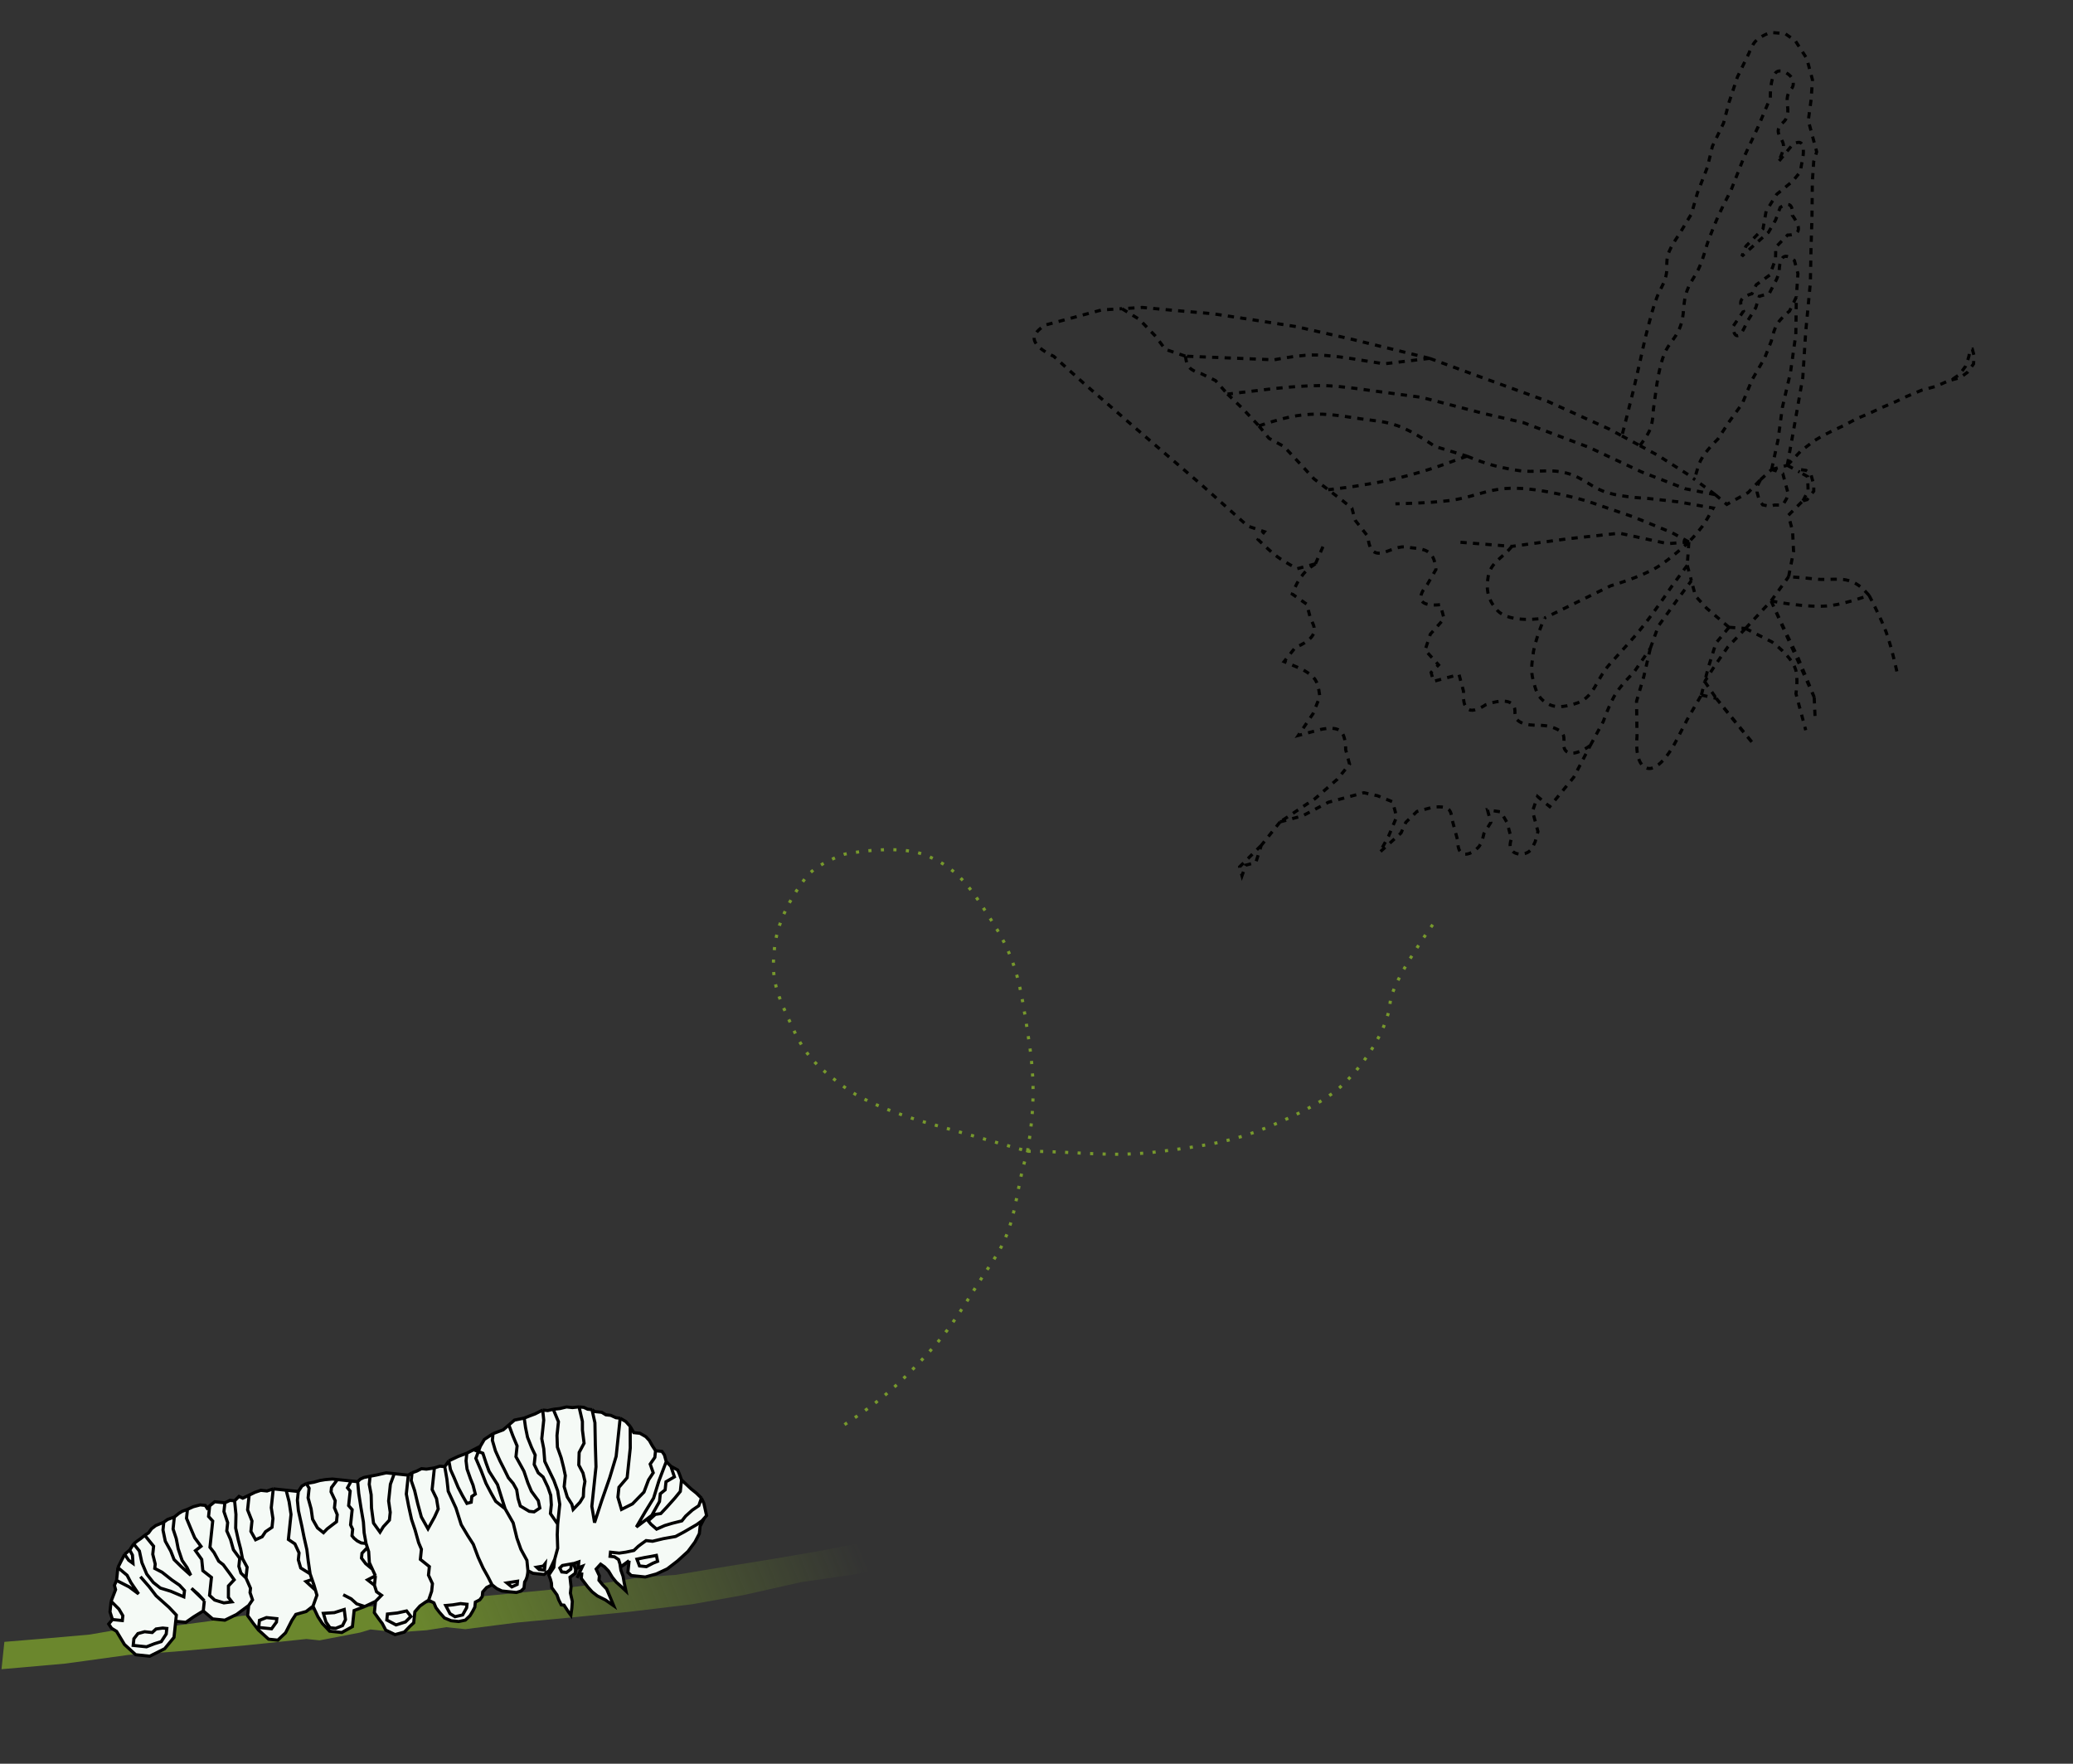 <svg width="663" height="564" viewBox="0 0 663 564" fill="none" xmlns="http://www.w3.org/2000/svg">
<rect x="0" y="0" width="663" height="564" fill="#333333" stroke="none"/>
<path d="M457.233 114.594L432.183 108.443L414.494 104.43L399.763 102.124L387.845 100.316L375.228 99.23L365.334 98.308L358.832 98.711M457.233 114.594L475.848 121.396L494.842 128.276L514.749 137.233L518.725 139.384M457.233 114.594L442.696 116.345L433.925 114.944C433.925 114.944 425.006 113.349 419.251 113.516C414.63 113.651 407.515 115.053 407.515 115.053L379.158 113.898M548.587 158.179L552.281 161.298L559.124 157.499L563.031 153.415M548.587 158.179L542.026 153.327M548.587 158.179L538.97 156.289L525.025 150.915L508.276 143.077L487.214 135.143L474.65 132.257L454.68 127.068L436.515 124.611C436.515 124.611 429.253 123.541 424.564 123.347C417.209 123.042 405.747 124.459 405.747 124.459L392.589 126.02M563.031 153.415L566.618 150.132M563.031 153.415L562.1 155.272L561.969 157.451L562.594 159.785L563.752 161.439L566.02 161.904L567.52 161.502L570.199 161.498L571.419 159.385L571.94 157.995L571.449 156.162L570.6 152.995L570.198 151.495L568.174 150.608L566.618 150.132M566.618 150.132L571.618 148.792M566.618 150.132L568.662 140.652L570.051 130.276L572.627 119.224L574.347 106.973L574.521 94.957M571.618 148.792L573.837 136.407L576.586 120.664L577.514 106.124L579.006 90.361L579.205 79.768L579.526 68.963L579.635 58.036L580.072 51.667L581.024 48.553L579.907 44.387L578.344 38.553L579.237 31.883L579.674 25.513L577.843 18.679L574.19 13.048L570.886 10.718L566.15 10.379C566.15 10.379 562.828 11.635 561.385 13.264C560.279 14.512 559.356 17.023 559.356 17.023L555.674 24.619L553.005 32.659L551.235 39.386L547.676 46.77L546.072 53.453L542.903 61.626L540.966 68.398L537.016 74.994C537.016 74.994 534.37 78.609 533.523 81.29C532.674 83.974 533.475 85.735 532.764 88.46C532.05 91.199 530.891 92.468 529.904 95.121C528.607 98.609 528.137 100.656 527.17 104.25C526.019 108.53 524.593 115.302 524.593 115.302L522.448 124.63L520.291 133.247L518.725 139.384M571.618 148.792L575.589 150.944M571.618 148.792L575.936 144.241L580.234 140.945L583.011 139.308L585.999 137.793L589.654 136.099L593.72 133.938L598.208 132.02L601.863 130.326L606.351 128.409L609.84 126.76L614.661 124.753L619.162 123.548L623.317 121.72L624.15 121.496M518.725 139.384L524.467 142.49M524.467 142.49L530.209 145.596L539.898 151.753L542.026 153.327M524.467 142.49C524.467 142.49 527.03 139.33 527.887 136.929C528.678 134.712 528.791 130.97 528.791 130.97L529.948 122.621C529.948 122.621 530.83 116.736 532.26 113.248C533.689 109.764 535.746 108.439 537.186 104.961C539.087 100.366 537.884 97.1 539.738 92.486C540.876 89.655 542.181 88.385 543.432 85.602C545.063 81.97 545.322 79.679 546.744 75.96C547.928 72.864 548.622 71.135 550.002 68.12C551.314 65.256 553.606 60.902 553.606 60.902L557.739 50.327L562.385 40.328L566.209 31.265C566.209 31.265 565.916 22.227 569.455 22.713C571.784 23.033 573.834 24.837 573.507 27.165C573.347 28.298 572.503 28.655 572.042 29.701C570.738 32.669 572.697 35.077 571.219 37.961C570.518 39.329 569.292 39.629 568.844 41.099C568.156 43.355 570.547 44.578 570.407 46.932C570.286 48.966 568.69 51.858 568.69 51.858L573.407 46.128C573.407 46.128 574.718 45.358 575.574 45.548C577.219 45.912 576.69 49.715 576.69 49.715L575.774 54.962L573.354 57.933L568.23 62.142L564.852 67.536L563.858 73.161L558.385 78.737L557.099 81.939L561.552 77.888L565.593 74.304L567.912 70.289L569.352 66.33C569.352 66.33 571.271 64.975 572.352 65.526C573.553 66.138 573.245 68.859 573.245 68.859C573.245 68.859 576.329 72.826 574.719 74.36C573.841 75.196 571.719 75.164 571.719 75.164L567.933 79.036L567.871 82.805L566.032 87.942L561.69 91.071L560.314 93.939C560.314 93.939 557.219 94.712 556.782 96.316C556.446 97.551 557.63 99.483 557.63 99.483L554.336 104.296C554.336 104.296 554.237 106.37 555.095 107.129C556.649 108.503 558.613 103.15 558.613 103.15L561.521 98.44L562.672 94.737L565.839 93.889L568.19 89.329L569.032 87.138C569.032 87.138 568.877 82.155 571.038 81.956C572.275 81.842 573.907 83.331 573.907 83.331L575.024 87.498L574.521 94.957M574.521 94.957L572.337 99.472C572.337 99.472 569.588 101.677 568.429 103.556C567.233 105.497 566.513 109.072 566.513 109.072L564.385 114.465L560.359 121.439L557.222 129.068L553.05 134.831L549.377 140.46C549.377 140.46 545.393 144.219 543.883 147.291C542.796 149.505 542.026 153.327 542.026 153.327M420.709 180.296C418.431 180.906 414.875 181.859 414.875 181.859C414.875 181.859 410.98 179.801 408.702 178.154C406.021 176.215 402.37 172.526 402.37 172.526L404.379 170.022L399.075 168.228L384.287 155.041L362.245 136.115L346.656 122.607L337.009 113.937C337.009 113.937 329.935 110.904 330.832 107.553C331.34 105.655 334.329 103.937 334.329 103.937L342.829 101.659L352.33 99.113L358.832 98.711M420.709 180.296C421.748 177.924 423.369 174.224 423.369 174.224M420.709 180.296C418.438 181.726 417.271 182.833 415.724 185.026C414.485 186.782 413.295 189.964 413.295 189.964L417.912 193.193C417.912 193.193 418.538 195.529 418.939 197.026C419.463 198.979 420.638 200.037 420.279 202.027C419.739 205.024 414.294 207.025 414.294 207.025L410.687 211.564L416.125 213.858C416.125 213.858 419.389 215.463 420.62 217.299C421.858 219.146 422.094 222.799 422.094 222.799L419.966 228.193L415.228 235.179L421.395 233.526C421.395 233.526 426.693 231.882 428.809 233.862C430.532 235.473 430.373 239.696 430.373 239.696L431.623 244.363L427.727 249.158L420.632 255.347L415.023 259.083L409.414 262.819M409.414 262.819L403.388 270.329M409.414 262.819L416.582 260.898L424.879 256.531L430.713 254.968L436.214 253.494L440.583 254.467L445.387 256.395L446.682 261.229L444.067 267.468L441.305 272.495L448.067 266.396L449.641 262.937L453.183 259.487L458.016 258.192C458.016 258.192 462.333 257.379 463.642 259.186C464.314 260.113 464.401 262.019 464.401 262.019L465.473 266.019L466.232 268.853C466.232 268.853 466.101 271.541 467.215 272.52C468.885 273.988 471.104 272.578 472.715 271.046C474.073 269.755 474.566 266.62 474.566 266.62L476.807 262.982L475.735 258.982L480.015 259.622L481.998 263.021L483.383 268.188C483.383 268.188 482.662 270.173 483.142 271.289C483.909 273.075 485.989 273.424 487.857 272.884C489.67 272.359 490.158 270.892 490.976 269.19L491.883 265.91L490.141 259.409L491.736 254.695L495.642 257.936L503.311 248.556L508.623 238.379M403.388 270.329L396.471 277.184L397.23 280.017L398.419 276.662L401.638 275.799L403.388 270.329ZM508.623 238.379L512.804 230.649C512.804 230.649 514.812 224.781 516.962 221.496C518.794 218.697 522.545 214.998 522.545 214.998L527.816 207.333M508.623 238.379C508.623 238.379 503.589 242.153 501.123 240.389C499.095 238.939 501.168 236.048 499.47 234.222C497.965 232.603 494.243 232.05 494.243 232.05L492.231 231.874C492.231 231.874 486.906 232.274 485.126 230.026C483.955 228.547 485.09 226.804 483.876 225.36C481.677 222.745 475.128 225.381 475.128 225.381C475.128 225.381 471.586 227.91 469.628 226.855C467.551 225.736 468.065 221.021 468.065 221.021L466.636 215.688L461.302 217.117L458.468 217.876L457.709 215.042L460.096 212.616L455.789 207.875L457.461 202.783L461.857 197.853L460.651 193.353C460.651 193.353 455.373 194.102 454.513 191.782C453.811 189.886 456.442 186.978 456.442 186.978L459.248 182.117C459.248 182.117 459.037 179.371 458.132 177.95C456.312 175.096 453.332 175.555 450.003 174.947C445.595 174.143 440.994 179.268 438.543 175.517C437.659 174.163 437.472 171.517 437.472 171.517L433.408 166.353L432.381 162.519L429.41 160.1L424.81 156.598M527.816 207.333L525.748 216.284L523.412 224.234L523.559 235.449C523.559 235.449 522.608 243.67 526.238 245.45C530.65 247.613 535.855 237.335 535.855 237.335L539.625 230.072L544.14 222.253M527.816 207.333L530.375 200.216L536.101 192.251L540.95 185.682M544.14 222.253L545.218 217.944M544.14 222.253L548.887 223.303M552.984 200.59L548.799 205.641L546.297 213.636L545.218 217.944M552.984 200.59L558.264 200.961M552.984 200.59L545.807 194.474L542.268 190.599L540.95 185.682M558.264 200.961L552.547 206.959C552.547 206.959 549.903 210.666 548.297 213.1C547.063 214.971 545.218 217.944 545.218 217.944M558.264 200.961L566.75 205.297C566.75 205.297 573.034 209.8 574.308 214.169C575.146 217.041 574.395 221.828 574.395 221.828L577.522 233.495M558.264 200.961L566.446 192.159M545.218 217.944L548.887 223.303M548.887 223.303C548.887 223.303 553.097 228.619 555.856 231.976C557.789 234.328 560.854 237.961 560.854 237.961L548.887 223.303ZM566.446 192.159L571.048 202.002L575.082 210.389C575.082 210.389 578.221 218.041 580.232 222.943M566.446 192.159C566.446 192.159 574.848 210.921 580.232 222.943M566.446 192.159C566.446 192.159 578.158 194.594 585.599 193.637C590.478 193.009 597.767 190.377 597.767 190.377M566.446 192.159L572.05 184.405M580.232 222.943C580.366 226.047 580.575 230.89 580.575 230.89M597.767 190.377C597.767 190.377 601.49 197.378 603.238 202.13C605.146 207.316 606.901 215.797 606.901 215.797M597.767 190.377C597.767 190.377 595.891 188.21 594.406 187.168C589.941 184.036 586.008 185.749 580.586 185.155C577.26 184.79 572.05 184.405 572.05 184.405M572.05 184.405L573.629 176.3L573.31 169.776L571.971 164.775L576.622 160.135M576.622 160.135L578.286 157.009L578.125 152.408L575.589 150.944M576.622 160.135L577.956 159.777L579.021 158.42L580.087 157.063L580.095 155.095L579.47 152.762L579.113 151.428L577.589 150.408L575.365 150.11L575.589 150.944M624.15 121.496L626.983 120.737L629.216 119.067L631.18 116.397L631.388 113.84L630.807 111.674L629.974 111.897L629.754 113.742L629.2 115.677L628.68 117.067L626.715 119.737L624.15 121.496ZM358.832 98.711L364.394 102.133L369.591 107.529L372.675 111.705L379.158 113.898M379.158 113.898C379.158 113.898 379.312 115.989 380.007 117.065C381.04 118.666 384.233 119.505 384.233 119.505L388.749 121.689L392.589 126.02M392.589 126.02L397.396 130.627L402.638 136.188M402.638 136.188L405.844 140.154L410.66 142.793L416.67 149.222L420.21 153.097L424.81 156.598M402.638 136.188C402.638 136.188 409.938 133.639 414.805 132.928C423.008 131.729 427.797 132.869 436.004 134.037C440.301 134.649 442.816 134.706 446.922 136.114C451.971 137.845 458.879 142.736 458.879 142.736C458.879 142.736 465.161 144.645 469.186 145.869M469.186 145.869C475.143 148.308 478.692 149.317 485.042 150.374C491.201 151.399 494.964 149.697 501.005 151.277C506.648 152.753 508.897 156.064 514.507 157.664C519.357 159.047 527.303 159.416 527.303 159.416L536.696 160.472L547.947 162.459C547.947 162.459 545.966 166.227 544.364 168.421C542.877 170.459 540.135 173.306 540.135 173.306M469.186 145.869C463.693 147.759 460.695 149.075 455.12 150.71C446.705 153.178 441.852 154.185 433.184 155.516C429.925 156.016 424.81 156.598 424.81 156.598M540.135 173.306L539.633 180.765M540.135 173.306L534.685 170.3L522.252 165.235L507.896 160.328C507.896 160.328 492.75 155.74 482.837 156.145C475.147 156.46 471.159 159.104 463.523 160.07C456.837 160.916 446.296 161.113 446.296 161.113M540.135 173.306L533.406 173.858L517.946 170.498L501.108 172.33C501.108 172.33 490.392 173.786 483.526 174.718M540.135 173.306C540.135 173.306 534.322 178.773 529.979 181.386C524.627 184.606 515.131 187.33 515.131 187.33L493.958 197.648M539.633 180.765L540.95 185.682M539.633 180.765L534.783 187.334C534.783 187.334 529.529 195.115 525.806 199.833C521.684 205.056 518.987 207.665 514.595 212.662C510.325 217.519 509.864 223.359 503.628 225.069C500.154 226.022 497.43 226.647 494.412 224.68C491.674 222.895 491.126 220.548 490.313 217.382C489.533 214.342 489.931 212.462 490.304 209.346C490.872 204.594 493.958 197.648 493.958 197.648M467.096 173.404C467.096 173.404 477.11 174.205 483.526 174.718M483.526 174.718C480.566 178.511 476.775 179.692 475.946 184.431C475.203 188.679 475.934 191.879 478.804 195.098C482.798 199.578 493.958 197.648 493.958 197.648" stroke="black" stroke-dasharray="2 2"/>
<path d="M15.269 523.877L1.401 525.021L0.481 533.767L20.883 531.973L41.091 529.192L55.842 528.142L79.245 526.069L98.03 524.104L102.22 524.545L115.19 522.044L118.49 521.053L123.341 521.563L127.237 521.972L136.447 521.305L142.718 520.329L148.818 520.971L165.39 518.848L181.827 517.306L201.273 515.411L221.37 512.99L237.651 510.094L256.374 505.894L272.219 503.621L288.199 500.767L289.219 491.065L282.542 492.37L271.583 494.116L261.645 496.044L247.646 498.437L230.408 501.233L216.188 503.602L204.661 504.397L196.417 505.76L186.769 507.05L176.607 508.285L154.159 510.459L137.359 512.632L117.32 513.796L94.06 515.215L77.255 516.719L67.65 518.31L56.722 519.763L45.562 520.596L35.659 521.487L28.696 522.688L15.269 523.877Z" fill="url(#paint0_linear)" fill-opacity="0.82"/>
<path d="M39.806 525.861L37.276 521.657L35.67 520.671L34.773 519.313L35.964 517.878L35.182 515.417L35.537 512.036L36.968 508.322L36.593 506.945L37.277 505.382L37.486 503.398L37.71 501.266L38.839 499.007L39.864 497.034L41.496 495.645L42.742 493.695L43.797 492.84L45 492L46.3 490.948L47.495 490.182L48.45 488.87L49.824 487.825L52.388 486.757L53.595 485.881L55.757 485.105L57.219 483.921L58.252 483.286L59.954 482.648L61.826 481.804L64.043 481.22L65.66 481.39L66.237 482.268L67.056 481.536L68.681 480.221L70.151 480.375L71.915 480.561L73.559 479.768L75.029 479.922L76.441 478.51L77.644 479.082L79.679 478.107L81.559 477.19L83.408 476.567L85.392 476.775L87.396 476.094L89.527 476.318L91.512 476.527L93.864 476.774L95.407 476.936L96.556 475.199L97.98 474.383L100.401 473.968L102.316 473.427L103.979 473.155L106.304 472.954L107.921 473.124L110.494 473.394L112.331 473.587L114.389 473.804L115.217 472.999L116.389 472.453L118.362 472.066L120.486 471.658L123.53 470.974L126.103 471.245L128.602 471.508L130.586 471.716L131.781 470.95L133.248 470.435L134.818 469.634L136.362 469.796L138.93 469.398L140.698 468.84L142.241 469.003L143.553 467.134L146.523 465.737L149.308 464.692L151.469 463.581L153.629 462.471L154.898 460.3L157.694 458.439L160.943 457.22L162.742 455.663L164.541 454.106L167.655 453.467L169.438 452.762L171.14 452.124L173.573 450.893L175.19 451.063L176.942 450.653L179.047 450.428L181.182 449.91L183.093 450.11L185.197 449.886L186.741 450.048L187.944 450.62L189.341 450.767L190.169 451.374L192.447 451.614L193.774 452.422L195.318 452.584L197.02 453.358L198.343 453.497L200.161 454.58L201.558 456.138L202.688 458.115L204.672 458.324L206.564 459.414L207.698 460.648L208.572 462.226L209.66 463.901L211.718 464.117L212.492 465.239L213.084 467.382L214.562 468.875L216.74 470.07L217.278 471.316L217.967 473.246L219.321 474.503L221.012 476.093L222.726 477.462L224.343 479.044L225.128 480.761L225.556 482.701L225.984 484.641L225.266 485.457L223.915 488.065L223.668 490.417L222.272 493.094L220.021 496.127L216.733 499.126L213.418 501.676L209.902 503.313L206.382 504.28L204.177 504.049L201.898 503.809L200.815 502.803L201.07 500.378L201.209 499.055L199.747 500.239L198.43 501.104L198.583 502.123L199.272 504.053L199.643 506.173L200.189 508.757L198.769 507.419L197.071 505.903L195.821 504.359L194.618 502.375L193.345 501.052L192.099 500.178L190.672 501.737L191.705 503.927L191.558 505.323L192.742 506.785L194.015 508.108L195.149 510.754L196.275 513.473L193.644 511.636L191.033 510.321L189.385 509.033L187.988 507.475L185.898 504.728L186.045 503.332L185.197 503.243L186.308 500.833L184.915 501.355L185.116 499.444L183.422 500.009L184.111 501.94L183.987 503.116L182.297 504.35L182.642 507.433L182.433 509.417L183.045 512.083L182.902 514.149L182.581 516.493L181.8 515.445L180.391 513.29L179.509 513.197L178.708 511.627L178.135 510.006L176.448 507.674L176.375 506.254L176.057 505.032L175.535 503.639L177.128 501.206L177.399 498.633L176.536 500.475L175.682 502.243L173.991 503.477L172.301 503.299L170.463 503.106L168.842 502.267C168.836 503.034 168.617 504.829 167.794 505.872L167.586 507.857L166.596 508.793L165.137 509.235L162.565 508.964L160.507 508.748L158.878 507.982L157.369 506.783L155.644 507.642L154.379 509.07L154.225 510.54L153.447 511.573L152.032 512.316L151.862 513.933L151.119 515.341L150.311 516.668L148.825 518.073L146.698 518.518L144.272 518.263L142.137 517.37L140.609 515.648L139.432 514.113L138.778 512.558L137.084 511.711L136.132 512.28L134.287 513.572L132.682 515.41L132.311 518.938L131.077 520.071L129.325 521.894L126.343 522.695L123.372 521.268L122.257 519.144L121.213 517.771L119.723 515.683L120.101 512.081L116.659 513.726L113.255 515.003L113.054 516.914L112.714 520.148L109.322 522.021L105.426 521.611L103.085 519.136L101.677 516.981L100.098 513.62L97.913 515.322L94.621 516.24L93.383 518.116L91.326 522.136L88.85 524.477L85.91 524.168L82.653 521.224L80.95 519.039L79.197 516.625L79.537 513.391L75.669 516.254L71.909 518.089L68.014 517.679L65.011 515.134L61.913 517.038L59.426 518.783L56.192 518.443L55.922 521.016L55.651 523.588L52.669 527.213L47.884 529.609L43.401 529.137L39.806 525.861Z" fill="#F5FAF6"/>
<path d="M56.192 518.443L55.922 521.016L55.651 523.588L52.669 527.213L47.884 529.609L43.401 529.137L39.806 525.861L37.276 521.657L35.67 520.671L34.773 519.313L35.964 517.878M56.192 518.443L59.426 518.783L61.913 517.038L65.011 515.134M56.192 518.443L56.401 516.459L54.06 513.983L52.837 512.889L49.916 510.278L47.761 507.45L44.909 504.178M65.011 515.134L68.014 517.679L71.909 518.089L75.669 516.254L79.537 513.391M65.011 515.134L65.351 511.9M79.537 513.391L79.197 516.625L80.95 519.039L82.653 521.224L85.91 524.168L88.85 524.477L91.326 522.136L93.383 518.116L94.621 516.24L97.913 515.322L100.098 513.62M79.537 513.391L80.767 511.588L79.97 509.275L80.117 507.878L78.677 504.606M100.098 513.62L101.677 516.981L103.085 519.136L105.426 521.611L109.322 522.021L112.714 520.148L113.054 516.914L113.255 515.003L116.659 513.726M100.098 513.62L101.359 510.111L100.896 508.502M116.659 513.726L120.101 512.081M116.659 513.726L114.075 512.86L112.31 511.262L109.772 509.955M120.101 512.081L119.723 515.683L121.213 517.771L122.257 519.144L123.372 521.268L126.343 522.695L129.325 521.894L131.077 520.071L132.311 518.938L132.682 515.41L134.287 513.572L136.132 512.28L137.084 511.711M120.101 512.081L122.016 510.127L120.426 508.994L119.752 506.917M137.084 511.711L138.778 512.558L139.432 514.113L140.609 515.648L142.137 517.37L144.272 518.263L146.698 518.518L148.825 518.073L150.311 516.668L151.119 515.341L151.862 513.933L152.032 512.316L153.447 511.573L154.225 510.54L154.379 509.07L155.644 507.642L157.369 506.783M137.084 511.711L138.054 508.84L138.309 506.415L137.036 503.68L137.322 500.96L134.443 498.651L134.783 495.417L133.889 493.317L132.755 489.259L131.625 485.871L130.669 481.534L129.953 477.743L130.285 474.583L130.586 471.716M157.369 506.783L158.878 507.982L160.507 508.748L162.565 508.964L165.137 509.235L166.596 508.793L167.586 507.857L167.794 505.872C168.617 504.829 168.836 503.034 168.842 502.267M157.369 506.783L156.015 504.114L154.513 501.43L152.942 497.995L151.375 493.817L149.587 491.028L147.502 487.539L145.83 482.236L143.349 476.848L142.935 473.014L142.241 469.003M168.842 502.267L170.463 503.106L172.301 503.299L173.991 503.477L175.682 502.243L176.536 500.475L177.399 498.633M168.842 502.267L168.521 498.963L166.59 495.416L165.328 491.865L164.132 486.983L161.559 482.477M177.399 498.633L177.128 501.206L175.535 503.639L176.057 505.032L176.375 506.254L176.448 507.674L178.135 510.006L178.708 511.627L179.509 513.197L180.391 513.29L181.8 515.445L182.581 516.493L182.902 514.149L183.045 512.083L182.433 509.417L182.642 507.433L182.297 504.35L183.987 503.116L184.111 501.94L183.422 500.009L185.116 499.444L184.915 501.355L186.308 500.833L185.197 503.243M177.399 498.633L178.365 495.093L178.225 490.768L178.36 487.364M184.575 504.589L185.197 503.243M185.197 503.243L186.045 503.332L185.898 504.728L187.988 507.475L189.385 509.033L191.033 510.321L193.644 511.636L196.275 513.473L195.149 510.754L194.015 508.108L192.742 506.785L191.558 505.323L191.705 503.927L190.672 501.737L192.099 500.178L193.345 501.052L194.618 502.375L195.821 504.359L197.071 505.903L198.769 507.419L200.189 508.757L199.643 506.173L199.272 504.053L198.583 502.123L198.43 501.104M225.266 485.457L224.549 486.274L222.859 487.508L220.801 488.704L218.743 489.899L216.066 491.327L212.128 492.028L208.697 492.856L206.639 492.64L205.274 493.611L204.144 494.459L202.74 495.797L200.156 496.343L198.044 496.641L195.251 496.348L195.112 497.671L196.508 497.818L197.828 498.699L198.277 500.084L198.43 501.104M225.266 485.457L225.984 484.641L225.556 482.701L225.128 480.761L224.343 479.044M225.266 485.457L223.915 488.065L223.668 490.417L222.272 493.094L220.021 496.127L216.733 499.126L213.418 501.676L209.902 503.313L206.382 504.28L204.177 504.049L201.898 503.809L200.815 502.803L201.07 500.378L201.209 499.055M201.209 499.055L199.747 500.239L198.43 501.104M201.209 499.055L198.43 501.104M224.343 479.044L222.726 477.462L221.012 476.093L219.321 474.503L217.967 473.246M224.343 479.044L223.492 481.481L221.411 482.897L219.276 484.828L218.077 486.337L214.948 487.122L212.569 487.838L209.996 488.98L208.159 487.375L207.303 486.319L209.601 484.257L211.338 483.993L213.179 482.032L215.79 479.111L217.58 476.921L217.967 473.246M217.967 473.246L217.278 471.316L216.74 470.07L214.562 468.875M214.562 468.875L213.084 467.382M214.562 468.875L215.692 472.264L213 473.839L212.729 476.411L211.186 477.661L210.923 480.16L208.452 484.582L203.528 488.3L206.34 483.468L209.032 479.069L210.721 473.599L213.084 467.382M213.084 467.382L212.492 465.239L211.718 464.117L209.66 463.901M209.66 463.901L208.572 462.226L207.698 460.648L206.564 459.414L204.672 458.324L202.688 458.115L201.558 456.138M209.66 463.901L209.436 466.033L207.947 468.18L208.918 470.957L207.414 473.251L205.967 477.112L202.301 480.889L198.769 482.672L197.62 478.762L197.952 475.601L200.578 472.533L200.972 468.784L201.575 463.051L201.558 456.138M201.558 456.138L200.161 454.58L198.343 453.497M198.343 453.497L197.02 453.358L195.318 452.584L193.774 452.422L192.447 451.614L190.169 451.374L189.341 450.767M198.343 453.497L198.011 456.657L197.547 461.067L197.06 465.698L195.004 472.542L192.452 479.853L190.151 486.894L189.287 481.676L189.944 475.428L190.616 469.034L190.402 461.877L190.272 454.952L189.341 450.767M189.341 450.767L187.944 450.62L186.741 450.048L185.197 449.886M185.197 449.886L183.093 450.11L181.182 449.91L179.047 450.428L176.942 450.653M185.197 449.886L186.27 454.531L186.278 457.282L186.801 461.498L185.227 464.454L185.104 468.454L186.466 471.05L187.077 473.715L186.683 476.052L186.564 478.603L185.485 480.384L183.311 482.683L182.893 481.004L181.426 478.695L180.435 475.395L180.806 471.867L180.26 469.283L179.475 466.153L178.271 462.757L178.143 459.028L178.606 454.618L176.942 450.653M176.942 450.653L175.19 451.063L173.573 450.893M173.573 450.893L171.14 452.124L169.438 452.762L167.655 453.467M173.573 450.893L173.902 454.123L173.593 457.063L173.276 460.077L173.908 463.265L174.225 467.311L175.746 470.518L177.151 473.415L178.362 476.738L179.024 481.043L178.684 484.277L178.36 487.364M167.655 453.467L164.541 454.106L162.742 455.663M167.655 453.467L168.081 456.484L168.719 459.598L170.012 462.855L171.169 465.28L170.852 468.294L172.133 470.955L173.7 472.309L175.221 475.516L176.134 478.138L176.332 481.206L176.038 483.999L178.36 487.364M157.694 458.439L160.943 457.22L162.742 455.663M157.694 458.439L154.898 460.3L153.629 462.471M157.694 458.439L157.47 460.571L158.453 463.944L159.901 467.143L161.255 469.812L162.602 472.554L164.122 474.349L165.248 476.362L165.693 479.196L166.41 481.575L169.276 483.288L170.82 483.45L172.657 482.232L172.162 479.876L169.952 476.857L168.822 474.174L167.576 470.476L166.767 468.979L165.018 465.823L165.381 462.368L164.015 459.104L162.742 455.663M153.629 462.471L151.469 463.581M153.629 462.471L152.183 466.332L153.855 470.223L155.43 474.327L157.04 477.395L158.541 480.079L161.559 482.477M149.308 464.692L146.523 465.737L143.553 467.134M149.308 464.692L151.469 463.581M149.308 464.692L149.053 467.118L149.371 469.752L150.488 472.916L151.283 474.895L152.022 477.759L150.9 478.533L150.707 480.371L149.33 480.746L147.887 478.216L146.525 475.621L145.159 472.356L144.075 469.938L143.553 467.134M143.553 467.134L142.241 469.003M142.241 469.003L140.698 468.84L138.93 469.398M138.93 469.398L136.362 469.796L134.818 469.634L133.248 470.435L131.781 470.95M138.93 469.398L138.598 472.558L138.204 476.307L139.609 479.204L140.151 482.531L138.991 485.084L136.883 488.876L134.755 485.085L133.628 480.953L132.599 476.609L131.519 473.449L131.781 470.95M131.781 470.95L130.586 471.716M130.586 471.716L128.602 471.508L126.103 471.245M126.103 471.245L123.53 470.974L120.486 471.658L118.362 472.066M126.103 471.245L124.858 474.607L124.294 479.972L124.805 483.593L124.542 486.092L122.612 488.193L121.537 489.938L119.463 487.045L118.818 482.221L118.707 477.973L118.092 474.639L118.362 472.066M118.362 472.066L116.389 472.453L115.217 472.999L114.389 473.804M114.389 473.804L112.331 473.587M114.389 473.804L114.738 477.556L115.4 481.862L116.229 486.705L116.462 490.148L117.07 493.556M112.331 473.587L110.494 473.394L107.921 473.124M112.331 473.587L111.136 475.766L111.992 476.822L111.798 478.659L111.706 479.541L111.505 481.452L112.631 482.759L112.414 484.817L112.26 486.288L112.121 487.611L112.79 489.019L112.713 489.754L112.574 491.077L113.232 491.889L114.257 492.74L115.526 493.393L117.07 493.556M107.921 473.124L106.304 472.954L103.979 473.155L102.316 473.427L100.401 473.968L97.98 474.383M107.921 473.124L106.018 475.674L105.874 477.045L107.211 479.886L106.971 482.165L107.857 484.339L107.618 486.617L106.407 487.53L104.628 488.904L103.46 490.119L101.541 488.579L99.974 485.814L99.505 482.495L98.537 478.974L98.862 475.887L97.98 474.383M97.98 474.383L96.556 475.199L95.407 476.936M95.407 476.936L93.864 476.774L91.512 476.527M95.407 476.936L95.114 479.729L95.436 483.033L96.543 488.054L97.224 491.47L98.138 495.504L98.575 499.117L99.18 503.268M91.512 476.527L89.527 476.318L87.396 476.094M91.512 476.527L92.464 480.194L93.076 484.271L92.721 487.652L92.477 489.968L92.234 492.283L94.315 493.691L95.647 496.58L95.415 498.785L96.181 501.392L99.18 503.268M87.396 476.094L85.392 476.775L83.408 476.567L81.559 477.19L79.679 478.107M87.396 476.094L87.102 478.887L86.762 482.121L87.289 485.595L86.996 488.388L84.915 489.804L83.855 491.402L81.747 492.37L80.245 489.685L80.593 486.378L79.184 482.811L79.555 479.283L79.679 478.107M79.679 478.107L77.644 479.082L76.441 478.51L75.029 479.922M75.029 479.922L73.559 479.768L71.915 480.561M75.029 479.922L75.463 484.278L75.375 488.653L76.23 492.533L76.974 495.361L77.546 498.393L79.04 501.151L78.677 504.606M71.915 480.561L70.151 480.375L68.681 480.221L67.056 481.536M71.915 480.561L71.622 483.354L72.81 486.897L72.532 489.543L73.731 492.27L74.649 495.562L76.665 498.301L76.394 500.873L77.06 503.024L78.677 504.606M67.056 481.536L66.237 482.268L65.66 481.39L64.043 481.22L61.826 481.804L59.954 482.648M67.056 481.536L66.701 484.918L68.032 486.395L67.692 489.629L67.561 490.879L67.321 493.157L67.151 494.774L68.459 496.472L69.953 499.23L71.396 500.348L73.478 503.168L74.901 505.175L73.061 507.137L73.049 510.777L74.16 512.231L71.599 512.557L68.647 511.652L67.022 510.144L67.401 506.542L67.625 504.41L64.878 502.264L64.514 498.659L62.506 495.847L64.285 494.473L62.269 491.734L61.077 488.934L59.653 485.514L59.954 482.648M59.954 482.648L58.252 483.286L57.219 483.921L55.757 485.105M55.757 485.105L53.595 485.881L52.388 486.757M55.757 485.105L55.356 488.927L56.37 492.006L56.993 495.267L58.239 498.965L59.787 501.209L61.01 503.715L58.023 501.023L55.667 498.695L54.614 495.983L52.865 492.827L52.126 489.256L52.388 486.757M52.388 486.757L49.824 487.825L48.45 488.87L47.495 490.182L46.3 490.948M46.3 490.948L45 492L43.797 492.84L42.742 493.695M46.3 490.948L49.128 494.441L48.858 497.013L49.644 500.143L49.497 501.539L51.822 502.749L54.979 505.236L57.405 506.903L59.007 508.632L58.798 510.617L54.601 508.838L51.289 507.821L49.026 506.023L46.929 503.35L45.381 499.694L44.583 495.969L42.742 493.695M42.742 493.695L41.496 495.645M41.496 495.645L39.864 497.034M41.496 495.645L42.363 497.296L42.533 499.915L41.152 498.916L39.864 497.034M39.864 497.034L38.839 499.007L37.71 501.266M37.71 501.266L37.486 503.398L37.277 505.382M37.71 501.266L40.646 503.73L41.885 506.09L44.33 509.691L41.297 507.44L37.277 505.382M37.277 505.382L36.593 506.945L36.968 508.322L35.537 512.036M35.537 512.036L35.182 515.417L35.964 517.878M35.537 512.036L38.025 514.527L39.287 516.666L39.124 518.21L35.964 517.878M65.351 511.9L63.347 509.757L61.239 507.901L65.351 511.9ZM99.18 503.268L99.806 505.08M99.806 505.08L100.433 506.893L100.896 508.502M99.806 505.08L97.88 505.733L100.896 508.502M119.752 506.917L120.069 503.903M119.752 506.917L117.555 505.199L120.069 503.903M120.069 503.903L119.102 501.795M117.07 493.556L117.489 494.863M117.489 494.863L117.909 496.17L118.134 499.687L119.102 501.795M117.489 494.863L115.774 496.689L115.612 498.233L116.949 500.008L119.102 501.795M161.559 482.477L160.328 478.632L159.105 474.714L156.427 470.493L155.448 467.79L154.434 464.71L151.469 463.581M53.349 520.745L52.026 520.606L49.914 520.904L48.68 522.038L46.255 521.783L44.111 522.375L42.824 524.023L42.599 526.155L44.511 526.356L46.863 526.603L49.419 525.608L51.57 524.943L53.164 522.509L53.349 520.745ZM82.977 518.137L85.224 517.259L88.532 517.606L88.416 518.709L86.854 520.848L84.869 520.64L82.737 520.416L82.977 518.137ZM110.094 514.671L106.942 515.677L103.425 515.902L104.25 518.664L105.542 520.509L107.379 520.702L109.553 519.816L110.497 517.908L110.094 514.671ZM123.912 516.123L127.069 515.786L130.036 515.132L131.41 516.911L129.665 518.66L126.667 519.608L123.712 518.034L123.912 516.123ZM142.554 513.401L144.805 513.191L147.3 512.785L149.359 513.001L149.243 514.104L147.959 516.421L145.522 516.982L143.916 515.996L142.554 513.401ZM162.116 506.167L165.516 505.633L165.408 506.662L163.69 507.448L162.116 506.167ZM171.635 501.148L173.755 500.777L174.354 500.022L174.138 502.08L172.447 501.903L171.635 501.148ZM179.039 501.406L179.867 500.602L182.745 500.087L182.567 501.777L181.194 502.822L179.651 502.66L179.039 501.406ZM203.712 498.575L206.067 498.079L208.187 497.708L209.932 497.371L210.327 499.27L208.853 499.858L206.729 500.973L204.524 500.741L203.712 498.575Z" stroke="black"/>
<path d="M270.1 455.558C280.738 448.528 286.34 443.823 295.1 434.558C305.467 423.594 307.479 418.278 317.6 403.147C325.57 391.233 324.336 381.815 328.651 368.147M328.651 368.147C330.994 353.399 330.994 344.657 328.651 329.909C326.416 315.841 325.295 307.135 317.6 295.147C310.962 284.804 306.684 277.25 295.1 273.147C285.897 269.887 270.1 273.147 270.1 273.147C270.1 273.147 261.161 276.077 257.773 280.558C254.23 285.245 248.95 293.194 247.773 302.558C246.406 313.436 248.341 317.616 254.1 329.909C258.058 338.357 262.618 342.076 270.1 347.647C278.656 354.017 295.1 358.647 295.1 358.647C295.1 358.647 315.549 364.437 328.651 368.147ZM328.651 368.147C345.424 368.147 354.965 370.29 371.6 368.147C386.771 366.192 395.661 364.947 409.6 358.647C409.6 358.647 422.235 353.391 428.6 347.647C437.699 339.435 444.1 327.647 444.6 320.647C445.1 313.647 458.6 295.147 458.6 295.147" stroke="#77992C" stroke-dasharray="1 3"/>
<defs>
<linearGradient id="paint0_linear" x1="144.942" y1="556.038" x2="310.271" y2="489.957" gradientUnits="userSpaceOnUse">
<stop stop-color="#779A2C"/>
<stop offset="0.807" stop-color="#779A2C" stop-opacity="0"/>
</linearGradient>
</defs>
</svg>
